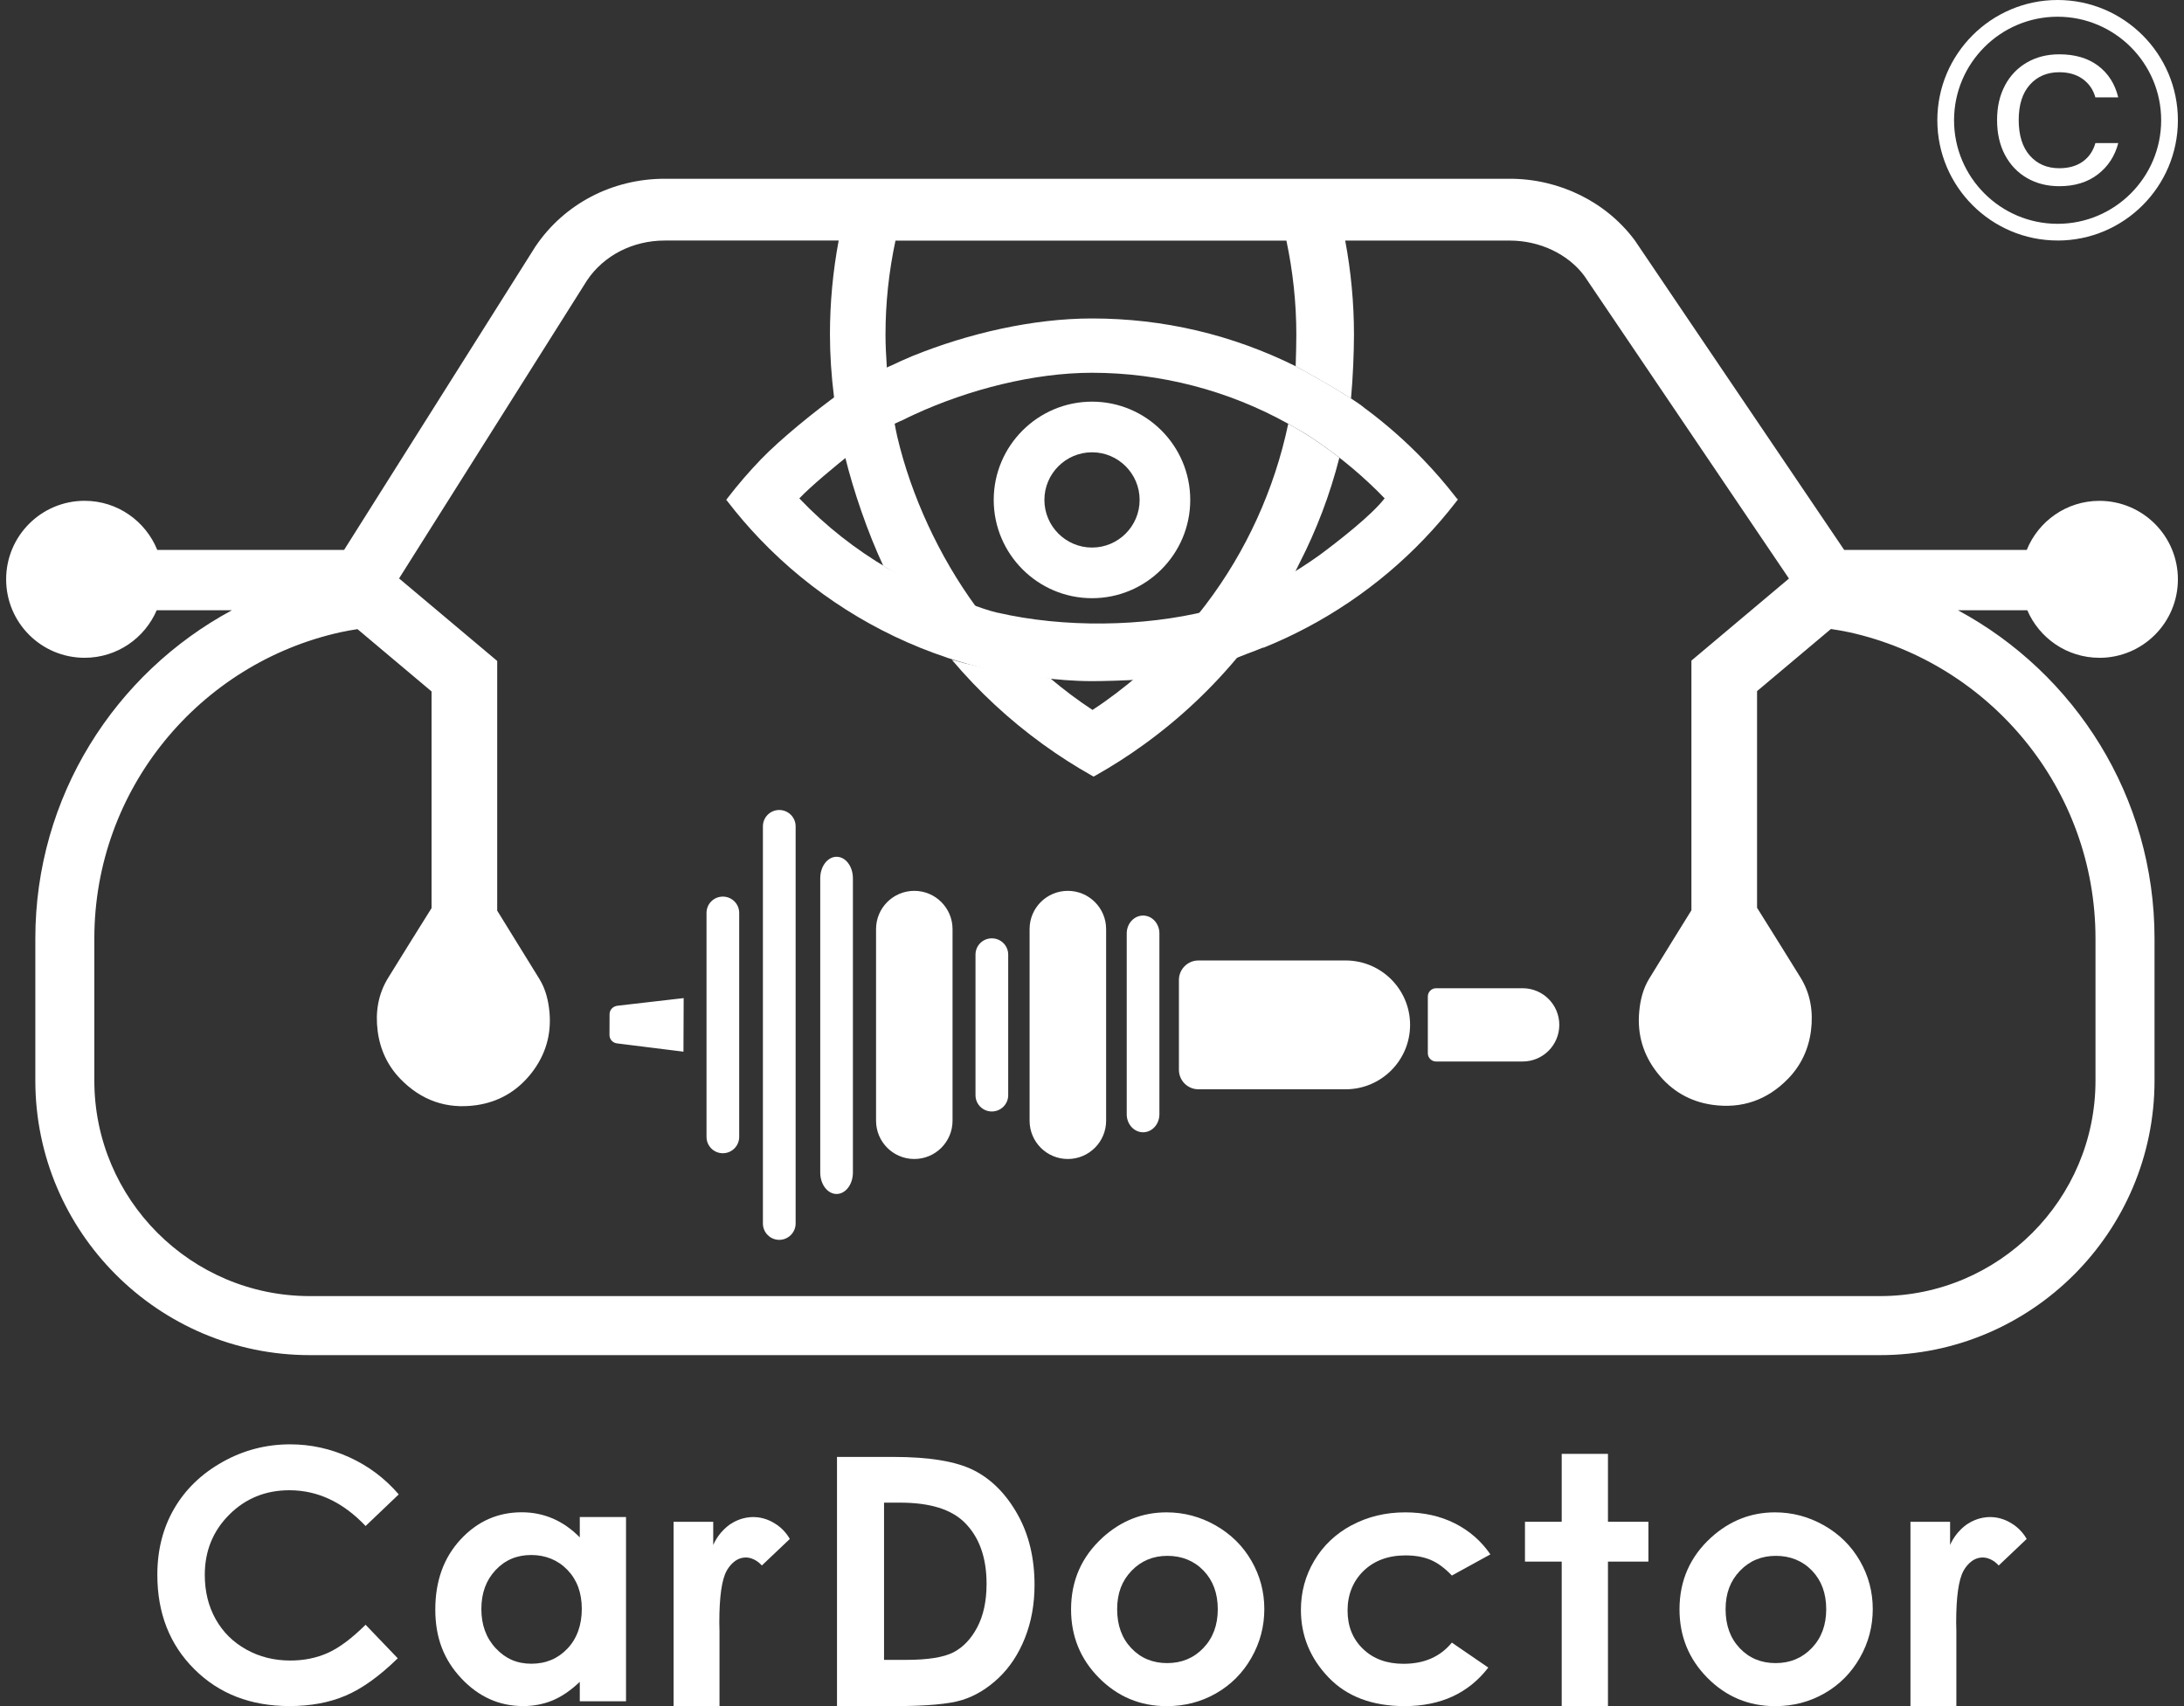 <svg width="288" height="225" viewBox="0 0 288 225" fill="none" xmlns="http://www.w3.org/2000/svg">
<rect x="0" y="0" width="288" height="225" fill="#333333" stroke="none"/>
<g clip-path="url(#clip0_103_4801)">
<path d="M29.336 192.809C26.575 194.356 24.452 196.407 22.972 198.95C21.488 201.499 20.748 204.41 20.748 207.683C20.748 212.746 22.373 216.895 25.632 220.135C28.881 223.375 33.064 224.995 38.176 224.995C40.947 224.995 43.413 224.541 45.569 223.622C47.731 222.708 50.023 221.064 52.451 218.694L48.21 214.27C46.406 216.059 44.757 217.292 43.253 217.974C41.749 218.651 40.091 218.989 38.277 218.989C36.15 218.989 34.215 218.506 32.474 217.534C30.733 216.567 29.389 215.232 28.437 213.53C27.484 211.828 27.005 209.884 27.005 207.693C27.005 204.55 28.079 201.905 30.231 199.753C32.378 197.606 35.023 196.532 38.166 196.532C41.885 196.532 45.231 198.104 48.21 201.247L52.581 197.079C50.763 194.966 48.601 193.341 46.092 192.195C43.582 191.049 40.971 190.478 38.263 190.478C35.076 190.478 32.102 191.252 29.341 192.804" fill="white"/>
<path d="M65.381 217.379C64.109 216.025 63.476 214.294 63.476 212.195C63.476 210.096 64.1 208.399 65.343 207.069C66.59 205.735 68.157 205.072 70.043 205.072C71.929 205.072 73.568 205.73 74.83 207.04C76.092 208.351 76.721 210.062 76.721 212.176C76.721 214.289 76.092 216.083 74.83 217.413C73.568 218.747 71.982 219.41 70.067 219.41C68.152 219.41 66.648 218.733 65.381 217.379ZM60.724 203.036C58.51 205.435 57.402 208.51 57.402 212.263C57.402 216.015 58.548 218.907 60.836 221.344C63.128 223.781 65.841 224.995 68.984 224.995C70.381 224.995 71.677 224.744 72.877 224.246C74.071 223.748 75.266 222.93 76.455 221.799V224.366H82.553V200.062H76.455V202.746C75.367 201.644 74.187 200.817 72.906 200.265C71.624 199.714 70.256 199.438 68.8 199.438C65.633 199.438 62.939 200.638 60.724 203.036Z" fill="white"/>
<path d="M96.305 201.006C96.185 201.088 95.619 201.47 95.039 202.161C94.57 202.722 94.255 203.283 94.052 203.752V200.691H88.825V224.995H94.879V215.164L94.855 213.98C94.855 210.585 95.179 208.307 95.827 207.147C96.093 206.668 96.876 205.483 98.206 205.406C99.449 205.333 100.319 206.291 100.464 206.455C101.692 205.285 102.921 204.12 104.154 202.954C103.883 202.48 103.264 201.552 102.099 200.865C101.751 200.657 100.759 200.082 99.386 200.067C99.163 200.067 98.583 200.072 97.872 200.275C97.626 200.348 97.002 200.541 96.305 201.006Z" fill="white"/>
<path d="M259.409 201.006C259.288 201.088 258.722 201.47 258.142 202.161C257.673 202.722 257.358 203.283 257.155 203.752V200.691H251.928V224.995H257.982V215.164L257.958 213.98C257.958 210.585 258.282 208.307 258.93 207.147C259.196 206.668 259.979 205.483 261.309 205.406C262.552 205.333 263.422 206.291 263.567 206.455C264.796 205.285 266.024 204.12 267.257 202.954C266.986 202.48 266.367 201.552 265.202 200.865C264.854 200.657 263.862 200.082 262.494 200.067C262.267 200.067 261.686 200.072 260.975 200.275C260.734 200.348 260.105 200.541 259.409 201.006Z" fill="white"/>
<path d="M116.582 198.167H118.704C122.592 198.167 125.412 199.032 127.172 200.759C129.125 202.683 130.097 205.387 130.097 208.878C130.097 211.146 129.686 213.051 128.869 214.603C128.052 216.151 126.993 217.258 125.707 217.916C124.415 218.573 122.341 218.902 119.483 218.902H116.577V198.172L116.582 198.167ZM110.373 192.137V225H117.897C122.152 225 125.141 224.734 126.867 224.197C128.593 223.661 130.194 222.693 131.679 221.291C133.158 219.889 134.319 218.129 135.16 216.006C136.002 213.883 136.422 211.557 136.422 209.023C136.422 205.464 135.673 202.355 134.169 199.685C132.665 197.021 130.755 195.091 128.434 193.911C126.113 192.727 122.563 192.137 117.791 192.137H110.382H110.373Z" fill="white"/>
<path d="M149.184 217.36C147.936 216.049 147.317 214.337 147.317 212.224C147.317 210.111 147.946 208.481 149.208 207.161C150.47 205.846 152.047 205.183 153.942 205.183C155.838 205.183 157.472 205.836 158.72 207.142C159.967 208.443 160.586 210.14 160.586 212.224C160.586 214.308 159.953 216.015 158.686 217.34C157.419 218.665 155.828 219.328 153.918 219.328C152.008 219.328 150.431 218.675 149.184 217.364M145.417 202.756C142.632 205.29 141.239 208.452 141.239 212.248C141.239 215.793 142.472 218.806 144.933 221.286C147.399 223.767 150.373 225.005 153.855 225.005C156.225 225.005 158.391 224.444 160.359 223.317C162.322 222.19 163.88 220.633 165.016 218.636C166.157 216.644 166.723 214.497 166.723 212.205C166.723 209.913 166.157 207.804 165.026 205.841C163.894 203.873 162.318 202.321 160.301 201.17C158.285 200.024 156.128 199.448 153.831 199.448C150.659 199.448 147.854 200.551 145.412 202.756" fill="white"/>
<path d="M178.242 201.141C176.133 202.272 174.494 203.829 173.314 205.812C172.134 207.795 171.549 209.961 171.549 212.311C171.549 215.706 172.758 218.67 175.181 221.204C177.603 223.738 180.95 225 185.224 225C189.973 225 193.653 223.303 196.259 219.918L191.453 216.625C189.929 218.486 187.807 219.42 185.079 219.42C182.874 219.42 181.09 218.767 179.736 217.456C178.377 216.151 177.7 214.458 177.7 212.393C177.7 210.329 178.406 208.525 179.813 207.166C181.22 205.807 183.068 205.125 185.35 205.125C186.602 205.125 187.695 205.319 188.629 205.706C189.562 206.092 190.505 206.784 191.457 207.78L196.535 204.99C195.312 203.215 193.745 201.852 191.82 200.889C189.9 199.927 187.734 199.448 185.321 199.448C182.715 199.448 180.36 200.014 178.251 201.146" fill="white"/>
<path d="M229.418 217.36C228.17 216.049 227.551 214.337 227.551 212.224C227.551 210.111 228.18 208.481 229.442 207.161C230.699 205.846 232.28 205.183 234.176 205.183C236.072 205.183 237.706 205.836 238.954 207.142C240.201 208.443 240.82 210.14 240.82 212.224C240.82 214.308 240.187 216.015 238.92 217.34C237.648 218.665 236.062 219.328 234.152 219.328C232.242 219.328 230.665 218.675 229.418 217.364M225.651 202.756C222.865 205.29 221.473 208.452 221.473 212.248C221.473 215.793 222.706 218.806 225.167 221.286C227.633 223.767 230.607 225.005 234.089 225.005C236.458 225.005 238.625 224.444 240.593 223.317C242.556 222.19 244.113 220.633 245.25 218.636C246.391 216.644 246.957 214.497 246.957 212.205C246.957 209.913 246.391 207.804 245.259 205.841C244.128 203.873 242.551 202.321 240.535 201.17C238.518 200.024 236.362 199.448 234.07 199.448C230.897 199.448 228.088 200.551 225.651 202.756Z" fill="white"/>
<path d="M217.372 200.691H212.038V191.735H205.94V200.691H201.095V205.943H205.94V225H212.038V205.943H217.372V200.691Z" fill="white"/>
<path d="M192.236 65.761H192.125L192.004 65.606C190.66 63.87 189.199 62.177 187.647 60.567C185.326 58.159 182.821 55.959 180.181 53.986C180.123 53.942 180.06 53.908 180.007 53.865C178.208 52.298 171.128 48.42 170.901 48.318C162.482 44.135 153.439 41.998 144 41.998C136.2 41.998 127.704 43.966 120.368 46.935L120.257 46.979C119.464 47.303 117.916 48.014 117.916 48.028L114.309 49.648L116.78 56.437L118.796 55.495C118.796 55.495 118.796 55.509 118.796 55.514C119.159 55.33 119.536 55.151 119.909 54.972L120.59 54.653C127.699 51.379 136.321 49.16 143.995 49.16C153.048 49.16 161.994 51.49 169.885 55.891C169.992 55.949 170.103 56.002 170.205 56.065C170.737 56.365 171.259 56.669 171.776 56.984C171.776 56.984 171.776 56.979 171.776 56.974C174.653 58.73 177.197 60.78 178.391 61.791C179.847 63.024 181.254 64.329 182.589 65.722C180.843 67.985 176.472 71.375 173.976 73.227C167.429 77.879 165.35 77.734 165.35 77.734L160.069 80.094L158.821 88.43L164.498 86.201C165.209 85.94 165.915 85.669 166.617 85.379C166.602 85.398 166.587 85.418 166.573 85.437C174.542 82.231 181.83 77.318 187.792 71.08C189.277 69.532 190.693 67.888 191.999 66.196L192.236 65.896L192.178 65.823L192.236 65.746V65.761Z" fill="white"/>
<path d="M137.723 65.93C137.723 62.468 140.542 59.648 144.005 59.648C147.467 59.648 150.281 62.468 150.281 65.93C150.281 69.392 147.467 72.211 144.005 72.211C140.542 72.211 137.723 69.392 137.723 65.93ZM131.04 65.93C131.04 73.072 136.858 78.889 144.005 78.889C151.152 78.889 156.955 73.077 156.955 65.93C156.955 58.783 151.147 52.97 144.005 52.97C136.862 52.97 131.04 58.783 131.04 65.93Z" fill="white"/>
<path d="M81.479 132.629C80.822 132.692 80.382 133.17 80.382 133.76L80.372 136.478C80.362 137.063 80.807 137.552 81.397 137.605L90.126 138.693L90.14 135.158L90.154 131.628L81.479 132.629ZM189.373 130.327C188.774 130.327 188.285 130.816 188.285 131.415V138.901C188.285 139.5 188.774 139.989 189.373 139.989H200.79C203.46 139.989 205.621 137.827 205.621 135.158C205.621 132.489 203.46 130.327 200.79 130.327H189.373ZM158.028 126.666C156.616 126.666 155.461 127.822 155.461 129.234V141.082C155.461 142.508 156.616 143.654 158.028 143.654H177.448C182.139 143.654 185.945 139.849 185.945 135.158C185.945 130.467 182.134 126.666 177.448 126.666H158.028ZM128.637 125.898V144.428C128.637 145.622 129.599 146.58 130.789 146.58C131.978 146.58 132.95 145.622 132.95 144.428V125.898C132.95 124.708 131.983 123.746 130.789 123.746C129.594 123.746 128.637 124.708 128.637 125.898ZM148.579 123.103V146.952C148.579 148.258 149.542 149.322 150.736 149.322C151.93 149.322 152.888 148.258 152.888 146.952V123.103C152.888 121.792 151.926 120.743 150.736 120.743C149.546 120.743 148.579 121.797 148.579 123.103ZM93.167 120.395V149.931C93.167 151.125 94.129 152.088 95.319 152.088C96.509 152.088 97.476 151.125 97.476 149.931V120.395C97.476 119.205 96.513 118.243 95.319 118.243C94.125 118.243 93.167 119.205 93.167 120.395ZM115.523 122.527V147.798C115.523 150.589 117.781 152.847 120.566 152.847C123.352 152.847 125.61 150.589 125.61 147.798V122.527C125.61 119.747 123.352 117.484 120.566 117.484C117.781 117.484 115.523 119.742 115.523 122.527ZM135.77 122.527V147.798C135.77 150.589 138.028 152.847 140.813 152.847C143.599 152.847 145.862 150.589 145.862 147.798V122.527C145.862 119.747 143.603 117.484 140.813 117.484C138.023 117.484 135.77 119.742 135.77 122.527ZM108.163 115.83V154.631C108.163 156.193 109.125 157.46 110.319 157.46C111.514 157.46 112.471 156.188 112.471 154.631V115.83C112.471 114.258 111.509 112.991 110.319 112.991C109.13 112.991 108.163 114.258 108.163 115.83ZM100.604 108.973V161.353C100.604 162.543 101.572 163.51 102.756 163.51C103.941 163.51 104.918 162.543 104.918 161.353V108.973C104.918 107.788 103.951 106.821 102.756 106.821C101.562 106.821 100.604 107.788 100.604 108.973Z" fill="white"/>
<path d="M159.363 80.539C150.746 82.686 140.252 82.807 131.534 80.795C131.534 80.8 131.538 80.805 131.543 80.81C131.495 80.795 131.442 80.781 131.393 80.766C127.747 79.93 117.607 75.273 117.123 74.987C112.824 72.463 108.878 69.378 105.406 65.727C106.939 64.112 110.01 61.568 112.283 59.76C111.48 56.626 111.074 53.604 110.885 51.752C107.447 54.223 102.935 57.893 100.353 60.567C98.801 62.178 97.34 63.87 96.006 65.606L95.769 65.911L96.006 66.211C97.306 67.903 98.723 69.543 100.208 71.095C107.012 78.208 115.518 83.6 124.802 86.7C124.851 86.714 124.894 86.733 124.938 86.753C125.842 87.052 126.756 87.328 127.679 87.584C133.729 89.354 140.194 89.611 140.276 89.678C141.539 89.77 142.786 89.828 144.01 89.828C145.528 89.828 148.323 89.746 150.48 89.615C150.48 89.615 152.288 88.29 155.34 85.176C157.496 82.976 157.767 82.613 159.373 80.544" fill="white"/>
<path d="M171.781 56.979C171.781 56.979 171.781 56.984 171.781 56.989C171.264 56.675 170.741 56.365 170.209 56.065C170.108 56.007 169.997 55.954 169.89 55.896C169.89 55.896 169.881 55.891 169.876 55.891C168.077 64.484 164.344 72.705 159.015 79.717L158.913 79.852C156.655 82.802 154.116 85.544 151.384 88.015C150.992 88.363 150.557 88.692 150.156 89.035C148.231 90.665 146.22 92.227 144.068 93.624C142.109 92.347 140.267 90.935 138.497 89.46C135.054 89.04 129.614 88.232 125.508 86.999C129.038 91.177 133.071 94.93 137.53 98.155C139.599 99.654 141.761 101.042 143.966 102.28L144.213 102.415L144.459 102.28C146.626 101.056 148.753 99.703 150.775 98.237C155.577 94.78 159.9 90.708 163.623 86.143C163.652 86.109 163.686 86.071 163.72 86.032C166.312 82.84 168.609 79.426 170.553 75.882C170.828 75.369 171.07 74.837 171.336 74.315C173.609 69.895 175.384 65.219 176.622 60.359C175.321 59.344 173.623 58.106 171.786 56.989" fill="white"/>
<path d="M276.841 86.753C282.562 86.753 287.195 82.12 287.195 76.404C287.195 70.688 282.562 66.051 276.841 66.051C272.504 66.051 268.795 68.735 267.262 72.526H243.19L223.528 43.459C220.157 38.468 215.878 32.138 215.578 31.698C211.796 26.611 205.636 23.574 199.093 23.574H87.659C80.739 23.574 74.395 26.882 70.599 32.52L45.376 72.521H20.738C19.2 68.73 15.496 66.046 11.159 66.046C5.438 66.046 0.81 70.679 0.81 76.399C0.81 82.12 5.438 86.748 11.159 86.748C15.424 86.748 19.079 84.165 20.666 80.476H30.588C15.167 88.779 4.659 105.056 4.659 123.77V142.508C4.659 162.465 20.898 178.713 40.855 178.713H247.924C267.881 178.713 284.114 162.47 284.114 142.508V123.77C284.114 105.056 273.606 88.779 258.185 80.476H267.334C268.92 84.161 272.576 86.748 276.841 86.748M276.329 123.775V142.513C276.329 158.176 263.587 170.927 247.924 170.927H40.85C25.187 170.927 12.44 158.181 12.44 142.513V123.775C12.44 104.021 26.348 87.488 44.883 83.382C45.623 83.218 46.382 83.087 47.141 82.971L56.909 91.187V119.761C54.994 122.827 53.074 125.888 51.179 128.968C49.859 131.11 49.481 133.49 49.801 135.961C50.11 138.398 51.111 140.559 52.833 142.324C55.57 145.124 58.897 146.299 62.789 145.753C65.768 145.332 68.201 143.901 70.057 141.546C71.924 139.171 72.736 136.468 72.456 133.451C72.306 131.908 71.948 130.438 71.131 129.108C69.284 126.101 67.427 123.093 65.565 120.095V87.164L52.625 76.283L53.679 74.61L77.412 36.974C79.622 33.681 83.457 31.722 87.654 31.722H110.595C109.831 35.799 109.444 39.943 109.444 44.111C109.444 46.761 109.628 49.542 109.981 52.361C109.991 52.463 109.995 52.564 110.005 52.666C110.295 54.953 110.701 57.236 111.224 59.46C111.286 59.716 111.369 59.963 111.432 60.214C112.539 64.721 114.41 70.195 116.48 74.625C120.537 77.125 125.837 79.049 128.676 79.987C123.893 73.445 120.155 65.427 118.308 57.535C118.264 57.347 117.259 52.675 116.872 48.507L116.949 48.473C116.949 48.43 116.944 48.386 116.939 48.338C116.833 46.824 116.77 45.417 116.77 44.121C116.77 39.967 117.21 35.818 118.085 31.732H169.634C170.5 35.809 170.944 39.962 170.944 44.121C170.944 45.064 170.911 46.834 170.857 48.309C170.872 48.314 170.886 48.323 170.901 48.328C171.075 48.41 175.398 50.775 178.154 52.554C178.411 49.818 178.546 46.389 178.546 44.116C178.546 39.958 178.154 35.809 177.39 31.727H199.093C203.078 31.727 206.796 33.531 208.909 36.365C208.963 36.456 213.349 42.931 216.792 48.023L234.761 74.605L235.907 76.298L223.044 87.12V120.046C221.182 123.049 219.321 126.052 217.478 129.06C216.666 130.39 216.303 131.865 216.163 133.402C215.878 136.42 216.69 139.133 218.557 141.497C220.409 143.857 222.846 145.284 225.825 145.704C229.713 146.246 233.049 145.071 235.777 142.276C237.503 140.506 238.504 138.349 238.813 135.912C239.123 133.436 238.755 131.062 237.435 128.925C235.535 125.844 233.62 122.783 231.7 119.717V91.143L241.439 82.952C242.261 83.077 243.078 83.208 243.881 83.387C262.412 87.488 276.329 104.021 276.329 123.784" fill="white"/>
<path d="M264.389 11.262C265.086 9.961 266.053 8.951 267.296 8.235C268.534 7.519 269.955 7.162 271.551 7.162C273.621 7.162 275.328 7.665 276.667 8.666C278.007 9.671 278.896 11.064 279.327 12.844H276.314C276.029 11.818 275.468 11.011 274.641 10.416C273.809 9.821 272.779 9.526 271.551 9.526C269.955 9.526 268.664 10.073 267.678 11.17C266.696 12.268 266.203 13.82 266.203 15.827C266.203 17.834 266.696 19.425 267.678 20.527C268.659 21.635 269.95 22.186 271.551 22.186C272.779 22.186 273.805 21.901 274.627 21.325C275.444 20.75 276.01 19.933 276.319 18.869H279.332C278.882 20.59 277.978 21.968 276.629 23.003C275.275 24.038 273.587 24.556 271.556 24.556C269.96 24.556 268.538 24.198 267.3 23.482C266.063 22.766 265.091 21.751 264.394 20.44C263.698 19.13 263.35 17.592 263.35 15.832C263.35 14.072 263.698 12.568 264.394 11.267L264.389 11.262Z" fill="white"/>
<path d="M271.333 31.717C262.591 31.717 255.472 24.604 255.472 15.856C255.472 7.108 262.591 0 271.333 0C280.076 0 287.195 7.113 287.195 15.861C287.195 24.609 280.081 31.722 271.333 31.722V31.717ZM271.333 2.205C263.804 2.205 257.677 8.332 257.677 15.861C257.677 23.39 263.804 29.517 271.333 29.517C278.863 29.517 284.989 23.39 284.989 15.861C284.989 8.332 278.863 2.205 271.333 2.205Z" fill="white"/>
</g>
<defs>
<clipPath id="clip0_103_4801">
<rect width="286.389" height="225" fill="white" transform="translate(0.805)"/>
</clipPath>
</defs>
</svg>
